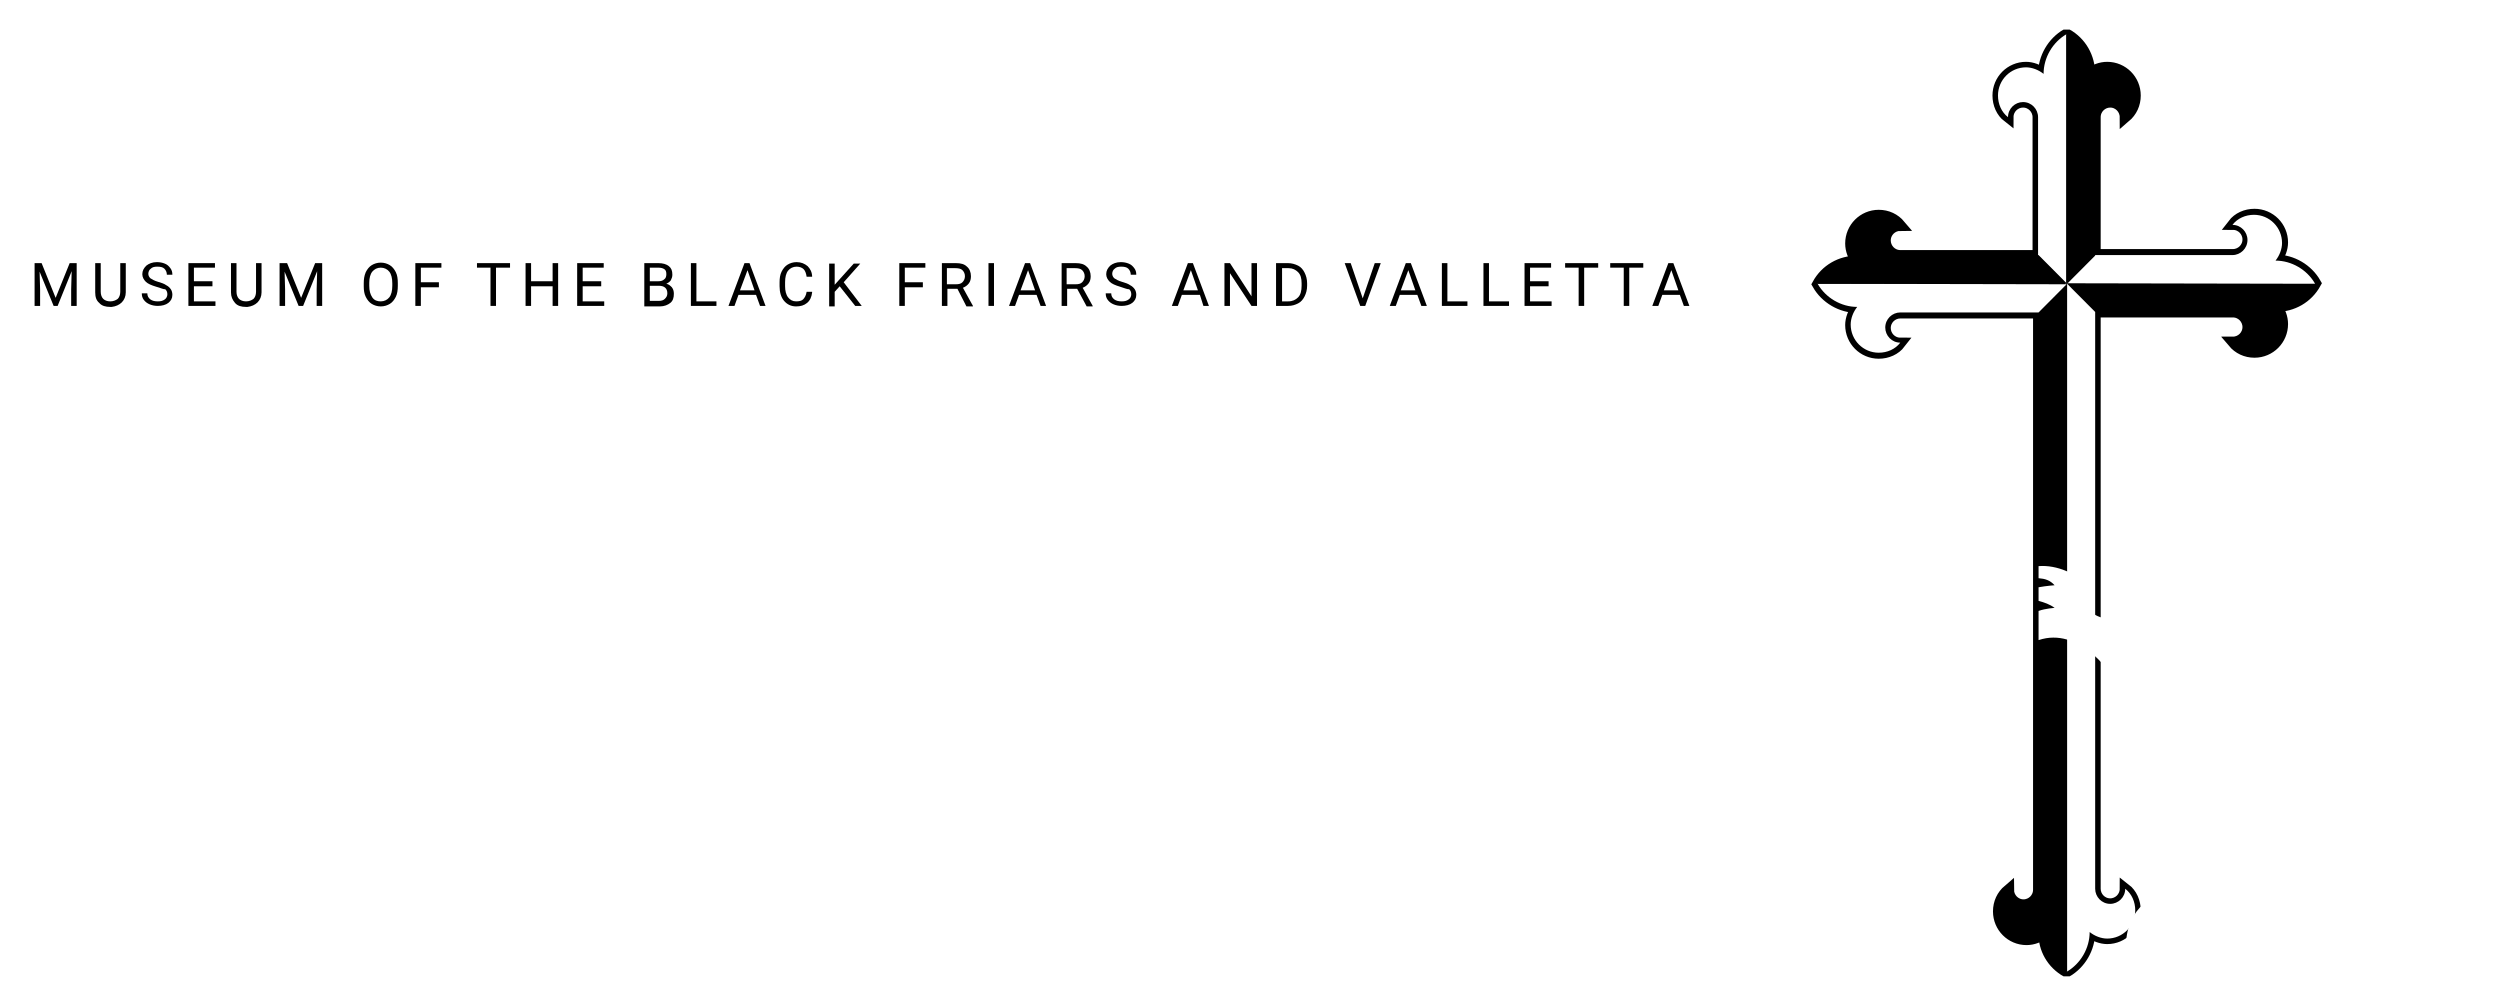 <svg width="338" height="136" viewBox="0 0 338 136" fill="none" xmlns="http://www.w3.org/2000/svg">
<g clip-path="url(#clip0_5_307)" filter="url(#filter0_d_5_307)">
<path d="M287.331 69.41C290.515 70.907 291.666 75.058 291.666 75.058C292.14 73.425 292.818 72.2 293.63 71.247C295.595 69.07 297.695 68.797 297.695 68.797C295.459 68.661 290.853 64.715 289.431 61.925C287.738 58.454 289.905 56.889 289.905 56.889C287.67 53.282 283.064 53.486 283.064 53.486V55.12C283.945 55.256 284.554 55.46 285.231 56.072C285.231 56.072 284.215 56.14 283.064 56.344V58.046C283.809 58.114 284.622 58.386 285.231 58.998C285.231 58.998 283.741 59.135 283.064 59.407V63.762C287.873 63.898 287.331 69.41 287.331 69.41Z" fill="white"/>
<path d="M279.406 127.388C281.303 126.299 282.522 124.189 282.522 122.012C283.2 122.556 284.08 122.896 284.893 122.896C286.993 122.896 288.686 121.195 288.686 119.086C288.686 117.929 288.212 116.84 287.331 116.159C287.331 117.316 286.383 118.201 285.299 118.201C284.148 118.201 283.267 117.248 283.267 116.159V38.175H301.894C303.046 38.175 303.926 39.128 303.926 40.217C303.926 41.374 302.978 42.258 301.894 42.258C302.639 43.143 303.655 43.619 304.807 43.619C306.906 43.619 308.6 41.918 308.6 39.809C308.6 38.924 308.261 38.039 307.719 37.427C309.954 37.427 311.986 36.27 313.07 34.297C311.986 32.391 309.887 31.166 307.719 31.166C308.261 30.486 308.6 29.601 308.6 28.785C308.6 26.675 306.906 24.974 304.807 24.974C303.655 24.974 302.571 25.45 301.894 26.335C303.046 26.335 303.926 27.288 303.926 28.376C303.926 29.533 302.978 30.418 301.894 30.418H283.267V11.841C283.267 10.684 284.216 9.799 285.299 9.799C286.451 9.799 287.331 10.752 287.331 11.841C288.212 11.092 288.686 10.071 288.686 8.914C288.686 6.805 286.993 5.104 284.893 5.104C284.012 5.104 283.132 5.444 282.522 5.988C282.522 3.743 281.371 1.701 279.406 0.612C277.51 1.701 276.291 3.811 276.291 5.988C275.613 5.444 274.733 5.104 273.92 5.104C271.82 5.104 270.127 6.805 270.127 8.914C270.127 10.071 270.601 11.16 271.482 11.841C271.482 10.684 272.43 9.799 273.514 9.799C274.665 9.799 275.546 10.752 275.546 11.841V30.554H256.919C255.767 30.554 254.887 29.601 254.887 28.512C254.887 27.356 255.835 26.471 256.919 26.471C256.174 25.586 255.158 25.11 254.006 25.11C251.906 25.11 250.213 26.811 250.213 28.921C250.213 29.805 250.552 30.69 251.094 31.302C248.858 31.302 246.826 32.459 245.743 34.433C246.826 36.338 248.926 37.563 251.094 37.563C250.552 38.243 250.213 39.128 250.213 39.945C250.213 42.054 251.906 43.755 254.006 43.755C255.158 43.755 256.241 43.279 256.919 42.395C255.767 42.395 254.887 41.442 254.887 40.353C254.887 39.196 255.835 38.312 256.919 38.312H275.613V116.296C275.613 117.452 274.665 118.337 273.581 118.337C272.43 118.337 271.549 117.384 271.549 116.296C270.669 117.044 270.195 118.065 270.195 119.222C270.195 121.331 271.888 123.032 273.988 123.032C274.868 123.032 275.749 122.692 276.358 122.148C276.291 124.257 277.442 126.299 279.406 127.388Z" fill="black" stroke="black" stroke-width="1.489" stroke-miterlimit="10"/>
<path d="M313.002 34.365C311.919 36.27 309.819 37.495 307.651 37.495C308.193 38.175 308.532 39.06 308.532 39.877C308.532 41.986 306.839 43.687 304.739 43.687C303.587 43.687 302.504 43.211 301.826 42.326C302.978 42.326 303.858 41.374 303.858 40.285C303.858 39.128 302.91 38.243 301.826 38.243H283.199L279.406 34.433L313.002 34.365Z" fill="black"/>
<path d="M313.002 34.365C311.919 32.459 309.819 31.235 307.651 31.235C308.193 30.554 308.532 29.669 308.532 28.853C308.532 26.743 306.839 25.042 304.739 25.042C303.587 25.042 302.504 25.518 301.826 26.403C302.978 26.403 303.858 27.356 303.858 28.444C303.858 29.601 302.91 30.486 301.826 30.486H283.199L279.406 34.297L313.002 34.365Z" fill="white"/>
<path d="M279.406 127.388C277.51 126.299 276.291 124.189 276.291 122.012C275.613 122.556 274.733 122.896 273.92 122.896C271.82 122.896 270.127 121.195 270.127 119.086C270.127 117.929 270.601 116.84 271.482 116.159C271.482 117.316 272.43 118.201 273.514 118.201C274.665 118.201 275.546 117.248 275.546 116.159V38.175L279.339 34.365V127.388H279.406Z" fill="black"/>
<path d="M279.406 127.388C281.303 126.299 282.522 124.189 282.522 122.012C283.199 122.556 284.08 122.896 284.893 122.896C286.993 122.896 288.686 121.195 288.686 119.086C288.686 117.929 288.212 116.84 287.331 116.159C287.331 117.316 286.383 118.201 285.299 118.201C284.148 118.201 283.267 117.248 283.267 116.159V38.175L279.474 34.365V127.388H279.406Z" fill="white"/>
<path d="M279.406 0.612C277.51 1.701 276.291 3.811 276.291 5.988C275.613 5.444 274.733 5.104 273.92 5.104C271.82 5.104 270.127 6.805 270.127 8.914C270.127 10.071 270.601 11.16 271.482 11.841C271.482 10.684 272.43 9.799 273.514 9.799C274.665 9.799 275.546 10.752 275.546 11.841V30.554L279.339 34.365V0.612H279.406Z" fill="white"/>
<path d="M279.406 0.612C281.303 1.701 282.522 3.811 282.522 5.988C283.199 5.444 284.08 5.104 284.893 5.104C286.993 5.104 288.686 6.805 288.686 8.914C288.686 10.071 288.212 11.16 287.331 11.841C287.331 10.684 286.383 9.799 285.299 9.799C284.148 9.799 283.267 10.752 283.267 11.841V30.554L279.474 34.365V0.612H279.406Z" fill="black"/>
<path d="M245.743 34.365C246.826 36.27 248.926 37.495 251.094 37.495C250.552 38.175 250.213 39.06 250.213 39.877C250.213 41.986 251.906 43.687 254.006 43.687C255.158 43.687 256.241 43.211 256.919 42.326C255.767 42.326 254.887 41.374 254.887 40.285C254.887 39.128 255.835 38.243 256.919 38.243H275.613L279.406 34.433L245.743 34.365Z" fill="white"/>
<path d="M245.743 34.365C246.826 32.459 248.926 31.235 251.094 31.235C250.552 30.554 250.213 29.669 250.213 28.853C250.213 26.743 251.906 25.042 254.006 25.042C255.158 25.042 256.241 25.518 256.919 26.403C255.767 26.403 254.887 27.356 254.887 28.444C254.887 29.601 255.835 30.486 256.919 30.486H275.613L279.406 34.297L245.743 34.365Z" fill="black"/>
<path d="M303.452 105.884C300.472 100.917 303.316 96.153 303.316 96.153C300.946 96.425 298.914 97.514 297.424 100.032C297.085 100.576 296.475 102.141 296.204 102.958C295.866 104.183 295.256 106.837 294.037 107.585C294.037 107.585 295.053 108.13 296.408 107.381C297.288 109.559 299.727 111.804 299.727 111.804C299.727 111.804 299.794 116.704 296.408 117.997C293.292 119.222 292.073 116.908 292.073 116.908C287.263 118.677 287.467 123.509 287.467 123.509H289.025C289.16 122.692 289.499 121.671 290.176 120.991C290.176 120.991 290.176 122.216 290.515 123.509H292.073C292.208 122.692 292.682 121.671 293.36 120.991C293.36 120.991 293.224 122.216 293.563 123.509H300.404C300.065 121.603 300.878 118.677 303.791 118.541C303.791 118.541 303.994 112.689 307.245 109.218C307.313 109.218 304.739 108.062 303.452 105.884Z" fill="white"/>
<path d="M334 53.554H323.163C322.079 53.554 321.537 54.099 321.198 54.507C320.792 55.12 321.198 56.004 321.876 57.093C322.35 57.773 322.959 58.794 323.433 59.611C326.346 64.919 326.481 69.886 325.601 73.425C324.517 77.644 321.876 80.978 321.876 80.978C323.23 82.611 324.449 84.04 325.872 87.715C327.701 92.41 325.059 94.52 323.027 94.86C320.995 95.2 316.457 93.839 313.138 86.15C312.393 84.381 311.58 81.318 311.174 79.141C310.564 75.602 309.074 72.948 305.281 71.179C302.639 69.954 298.643 70.158 296.137 72.268C293.834 74.241 293.427 76.895 293.427 76.895C291.869 79.005 285.841 80.842 283.064 79.005C281.777 78.188 281.303 77.236 281.371 76.487C281.371 75.738 281.913 75.058 281.913 75.058C280.897 73.629 278.119 72.336 275.613 72.54V74.173C276.494 74.241 277.171 74.445 277.781 75.126C277.781 75.126 276.765 75.194 275.613 75.398V77.236C276.358 77.44 277.171 77.712 277.781 78.188C277.781 78.188 276.562 78.256 275.613 78.597V82.543C281.1 80.706 285.232 86.966 285.232 86.966C285.232 86.966 286.993 82.748 292.953 85.129C302.639 89.076 304.062 79.549 304.062 79.549C304.062 79.549 305.484 83.156 303.249 86.014C300.472 89.62 296.272 88.259 296.272 88.259C296.408 89.62 298.033 91.322 299.388 92.138C298.304 93.023 297.965 94.588 297.965 94.588C297.965 94.588 299.32 93.499 301.962 93.499C305.823 93.431 307.584 94.656 307.584 94.656C301.623 100.372 305.823 106.565 310.225 108.606C313.815 110.307 317.405 111.464 317.405 111.464C317.405 111.464 321.469 115.683 318.76 117.589C316.321 119.29 313.951 117.112 313.951 117.112C309.887 118.473 309.48 123.577 309.48 123.577H311.174C311.309 122.828 311.851 121.535 312.461 120.855C312.461 120.855 312.461 122.352 312.799 123.577H314.425C314.56 122.828 315.102 121.535 315.712 120.855C315.712 120.855 315.712 122.352 316.05 123.577H322.824C322.35 118.95 325.94 118.541 325.94 118.541C324.585 111.668 325.669 109.423 325.669 109.423C325.669 109.423 319.505 108.266 318.489 102.618C318.218 100.985 319.098 99.215 319.505 97.854C324.653 101.937 329.936 100.304 331.629 94.996C332.916 90.913 331.291 86.286 331.9 84.585C331.9 84.585 330.478 85.742 330.342 87.307C330.342 87.307 329.597 85.81 328.92 84.653C325.533 78.937 326.752 81.318 328.581 75.33C329.191 73.425 330.004 69.546 328.31 64.919C327.768 63.285 325.669 59.815 325.262 59.135C324.585 58.114 324.653 57.637 325.398 57.637C325.601 57.637 327.023 57.637 328.039 58.454C329.055 59.271 329.123 60.427 329.123 60.427C329.123 60.427 330.342 59.203 329.665 57.365C329.665 57.365 330.749 57.093 331.562 56.617C333.594 55.052 334 53.554 334 53.554Z" fill="white"/>
<path d="M303.926 50.696V51.445H316.863V50.696C316.863 49.812 316.999 48.995 317.27 48.179C317.744 46.954 318.286 45.525 319.099 44.164L315.78 46.001C315.847 46.205 315.847 46.409 315.847 46.614C315.847 47.702 314.967 48.723 313.815 48.723C312.732 48.723 311.783 47.702 311.783 46.614C311.783 45.933 312.19 45.321 312.731 44.98C312.731 44.98 312.19 44.368 311.512 43.347C310.699 41.986 310.293 40.829 310.293 40.829C310.293 40.829 309.887 41.986 309.074 43.347C308.464 44.368 307.855 44.98 307.855 44.98C308.464 45.321 308.803 45.933 308.803 46.614C308.803 47.702 307.922 48.723 306.771 48.723C305.687 48.723 304.739 47.702 304.739 46.614C304.739 46.409 304.807 46.205 304.807 46.001L301.488 44.164C302.233 45.525 302.842 46.886 303.316 48.111C303.791 48.927 303.926 49.812 303.926 50.696Z" fill="white"/>
<path d="M297.559 56.276C297.83 56.208 298.169 56.208 298.101 56.413C298.033 56.617 297.83 56.753 297.153 57.093C296.543 57.433 296.543 57.91 296.543 58.182C296.543 58.998 296.814 59.407 297.085 59.747C297.491 60.291 296.882 60.427 297.559 61.856C297.695 61.38 297.965 60.972 298.304 60.7C298.914 60.087 299.997 59.815 301.014 60.155C301.962 60.495 302.504 61.312 302.504 62.401C302.504 63.626 301.555 64.647 300.133 64.647C299.456 64.647 298.643 64.306 298.169 63.966C298.372 64.51 298.643 64.987 298.981 65.327C299.185 65.531 298.778 65.803 298.914 66.076C299.32 66.824 299.93 67.573 300.743 68.185C300.743 68.185 300.946 67.096 302.03 66.28C303.046 65.531 304.129 65.599 304.129 65.599C306.094 67.164 308.6 66.62 309.683 65.599C311.038 64.374 311.58 62.673 311.58 62.673C311.58 62.673 312.325 63.83 311.512 65.667C311.174 66.552 310.293 67.709 308.735 68.185C307.719 68.525 306.094 68.525 305.213 68.593C305.213 68.593 307.855 69.002 310.429 71.928C311.241 72.88 312.054 74.173 312.664 76.011C312.799 76.419 312.935 76.963 313.07 77.508C313.273 78.324 313.409 79.073 313.544 79.685C313.544 79.821 313.612 79.889 313.612 80.025C313.612 80.094 313.612 80.094 313.612 80.162C313.883 81.454 314.154 82.271 314.425 83.02C316.05 87.171 318.895 86.082 318.895 86.082C317.27 85.265 316.728 83.836 316.592 82.067C319.369 79.753 325.398 71.792 321.198 62.741C320.047 60.223 317.202 57.025 315.373 55.732C315.373 55.732 316.118 55.46 316.592 54.643C316.999 54.099 317.134 53.554 317.134 53.554H306.094C305.348 53.554 304.603 53.759 303.994 54.099C303.791 54.235 303.52 54.439 303.452 54.575C302.978 55.052 302.436 55.732 302.436 55.732C302.436 55.732 301.826 55.12 300.743 55.12C299.659 55.12 296.543 55.12 296.543 55.12C296.543 55.12 296.475 55.528 296.611 55.936C296.814 56.481 297.22 56.413 297.559 56.276ZM305.213 55.936C306.161 55.8 307.177 56.276 307.177 56.276C306.703 56.344 305.89 56.821 305.552 57.229C305.01 57.842 304.671 58.454 304.671 58.454C304.671 58.454 304.129 58.114 303.723 57.433C303.452 57.025 303.316 56.617 303.316 56.617C303.791 56.413 304.807 56.004 305.213 55.936Z" fill="white"/>
<path d="M147.461 114.73L147.935 114.799V115.343H147.596C146.58 115.343 144.887 115.275 142.584 115.275H141.906C141.906 114.322 141.974 113.097 141.974 111.668C141.161 112.961 140.078 113.982 138.655 114.73C137.3 115.479 135.878 115.887 134.32 115.955C131.949 116.023 130.188 115.411 129.105 113.982C128.631 113.369 128.292 112.553 128.089 111.668C127.885 110.716 127.818 109.491 127.75 108.062C127.75 107.381 127.75 106.088 127.75 104.115C127.75 102.141 127.75 100.848 127.75 100.168C127.682 98.807 127.005 98.126 125.65 98.126H125.244V97.582H125.583L131.34 97.65V105.952C131.34 106.633 131.34 107.109 131.34 107.517C131.34 107.858 131.34 108.334 131.408 108.946C131.408 109.491 131.475 109.967 131.543 110.307C131.611 110.648 131.679 110.988 131.814 111.464C131.949 111.872 132.085 112.213 132.288 112.485C132.491 112.757 132.695 112.961 132.966 113.233C133.236 113.506 133.575 113.642 133.914 113.778C134.32 113.914 134.727 113.982 135.201 114.05C136.352 114.118 137.639 113.846 138.926 113.233C140.213 112.621 141.229 111.804 141.839 110.852C141.839 109.967 141.906 108.538 141.906 106.565L141.839 100.372C141.771 99.011 141.094 98.331 139.739 98.331H139.333V97.786H139.671L145.496 97.854L145.429 100.032C145.361 101.733 145.361 103.911 145.361 106.497L145.429 112.621C145.429 113.097 145.496 113.506 145.564 113.846C145.632 114.186 145.835 114.39 146.038 114.526C146.241 114.662 146.445 114.799 146.648 114.867C146.851 114.594 147.122 114.662 147.461 114.73Z" fill="white"/>
<path d="M166.291 112.757C166.358 113.165 166.426 113.506 166.494 113.778C166.629 114.05 166.765 114.186 166.968 114.322C167.171 114.458 167.374 114.526 167.645 114.594C167.849 114.662 168.187 114.662 168.594 114.73C168.729 114.73 168.797 114.73 168.865 114.73V115.275H168.729C167.442 115.275 166.426 115.207 165.613 115.207H163.243L160.127 115.275H159.924V114.73C160.398 114.662 160.804 114.662 161.007 114.594C161.211 114.526 161.482 114.458 161.752 114.322C162.023 114.186 162.227 113.982 162.294 113.778C162.43 113.506 162.498 113.165 162.565 112.757C162.633 112.077 162.701 108.402 162.701 101.733C162.701 95.609 162.701 92.206 162.633 91.594C162.633 91.254 162.565 90.981 162.498 90.845C162.43 90.709 162.227 90.573 162.023 90.573C161.685 90.505 161.143 90.573 160.398 90.641L160.262 90.165C162.43 89.484 164.394 88.804 166.155 88.123L166.291 88.191C166.291 92.002 166.223 96.561 166.223 101.801C166.155 108.402 166.223 112.077 166.291 112.757Z" fill="white"/>
<path d="M172.861 104.863H181.328V106.36H172.861V104.863Z" fill="white"/>
<path d="M205.034 100.508C206.863 101.053 208.286 102.141 209.234 103.638C210.182 105.136 210.521 106.905 210.182 108.946C209.911 110.443 209.302 111.736 208.421 112.757C207.473 113.778 206.186 114.526 204.56 114.935C203.138 115.275 201.58 115.479 199.887 115.479C198.532 115.479 196.974 115.411 195.145 115.343C193.316 115.275 192.233 115.207 191.894 115.207L186.001 115.275V114.867C186.204 114.867 186.408 114.867 186.611 114.799C187.491 114.662 188.033 114.458 188.304 114.186C188.575 113.846 188.778 113.097 188.778 111.94C188.846 110.035 188.914 106.701 188.914 101.937C188.914 101.189 188.914 100.44 188.914 99.692C188.914 98.943 188.914 98.331 188.914 97.786C188.914 97.242 188.914 96.698 188.914 96.153C188.914 95.609 188.914 95.2 188.914 94.792C188.914 94.384 188.914 94.044 188.914 93.703C188.914 93.363 188.914 93.091 188.914 92.887C188.914 92.683 188.914 92.478 188.914 92.342C188.914 92.206 188.914 92.07 188.914 92.002V91.866C188.914 90.709 188.711 89.961 188.44 89.62C188.169 89.28 187.559 89.076 186.746 89.008L186.137 88.94V88.464C187.559 88.464 189.456 88.532 191.826 88.532C192.3 88.532 193.113 88.464 194.332 88.395C195.552 88.328 196.568 88.259 197.381 88.259C200.835 88.191 203.409 88.736 205.034 90.029C206.66 91.322 207.405 93.091 207.134 95.541C206.931 97.514 205.78 99.011 203.748 100.032C204.154 100.304 204.628 100.372 205.034 100.508ZM203.815 94.86C203.815 93.839 203.612 92.955 203.206 92.206C202.799 91.458 202.325 90.845 201.648 90.369C200.97 89.893 200.225 89.552 199.413 89.348C198.6 89.144 197.651 89.008 196.635 89.008C194.942 89.008 193.52 89.212 192.436 89.552C192.436 89.893 192.436 90.301 192.436 90.845C192.436 91.39 192.436 92.138 192.436 93.023C192.436 93.907 192.436 94.724 192.436 95.405C192.504 96.425 192.707 97.31 193.113 97.99C193.452 98.671 193.994 99.147 194.603 99.487C195.213 99.828 195.823 100.032 196.5 100.1C197.11 100.236 197.855 100.236 198.735 100.168C200.158 100.1 201.174 100.1 201.648 100.1C202.325 99.624 202.935 98.875 203.341 97.922C203.68 96.97 203.883 95.949 203.815 94.86ZM206.525 107.449C206.592 106.292 206.321 105.204 205.847 104.251C205.373 103.298 204.56 102.482 203.477 101.869C202.393 101.257 201.106 100.917 199.683 100.917H197.177C195.145 100.985 193.587 100.576 192.368 99.692V102.141C192.368 106.905 192.436 111.056 192.504 114.594C193.858 114.662 195.416 114.73 197.11 114.662C199.48 114.594 201.377 114.322 202.664 113.71C203.951 113.029 204.899 112.213 205.509 111.192C206.118 110.171 206.457 108.946 206.525 107.449Z" fill="white"/>
<path d="M223.797 113.982C225.219 114.05 226.506 113.846 227.793 113.369C229.012 112.893 229.961 112.213 230.502 111.464L230.977 111.736C230.299 113.097 229.283 114.118 227.929 114.935C226.574 115.751 224.881 116.091 222.849 116.023C221.155 115.955 219.53 115.547 218.107 114.799C216.685 114.05 215.533 112.893 214.653 111.464C213.772 110.035 213.298 108.334 213.298 106.497C213.23 103.707 214.043 101.393 215.804 99.556C217.565 97.718 219.936 96.834 222.849 96.834C225.084 96.834 226.98 97.446 228.606 98.671C230.232 99.828 231.18 101.461 231.383 103.502L217.023 103.57C216.888 104.523 216.82 105.544 216.888 106.633C217.091 108.81 217.836 110.579 219.055 111.872C220.342 113.165 221.9 113.846 223.797 113.982ZM222.781 97.446C221.426 97.446 220.207 97.922 219.259 98.875C218.31 99.828 217.633 101.121 217.227 102.686H227.725C227.658 102.005 227.454 101.325 227.251 100.78C227.048 100.168 226.709 99.624 226.371 99.147C225.964 98.603 225.49 98.263 224.881 97.922C224.271 97.582 223.526 97.446 222.781 97.446Z" fill="white"/>
<path d="M240.188 112.757C240.256 113.165 240.324 113.506 240.392 113.778C240.527 114.05 240.663 114.186 240.866 114.322C241.069 114.458 241.272 114.526 241.543 114.594C241.746 114.662 242.085 114.662 242.491 114.73C242.627 114.73 242.695 114.73 242.762 114.73V115.275H242.627C241.34 115.275 240.324 115.207 239.511 115.207H237.14L234.025 115.275H233.821V114.73C234.296 114.662 234.702 114.662 234.905 114.594C235.108 114.526 235.379 114.458 235.65 114.322C235.921 114.186 236.124 113.982 236.192 113.778C236.328 113.506 236.395 113.165 236.463 112.757C236.531 112.077 236.599 108.402 236.599 101.733C236.599 95.609 236.599 92.206 236.531 91.594C236.531 91.254 236.463 90.981 236.395 90.845C236.328 90.709 236.124 90.573 235.921 90.573C235.582 90.505 235.041 90.573 234.296 90.641L234.16 90.165C236.328 89.484 238.292 88.804 240.053 88.123L240.188 88.191C240.188 92.002 240.121 96.561 240.121 101.801C240.053 108.402 240.121 112.077 240.188 112.757Z" fill="white"/>
<path d="M258.68 113.369L258.951 113.71C258.409 114.39 257.596 115.003 256.648 115.411C255.632 115.887 254.48 116.091 253.193 116.023C249.4 115.887 247.504 113.71 247.504 109.355V98.195H244.32V97.718C246.014 97.582 247.436 97.106 248.587 96.085C249.671 95.132 250.349 93.567 250.552 91.526H251.161L251.094 97.514H256.309V98.195H251.094L251.026 103.638V107.926C251.026 108.606 251.026 109.218 251.094 109.695C251.094 110.171 251.229 110.716 251.297 111.26C251.432 111.804 251.568 112.281 251.771 112.689C251.974 113.029 252.245 113.369 252.651 113.71C253.058 114.05 253.464 114.254 254.006 114.322C254.819 114.526 255.7 114.458 256.512 114.322C257.393 114.118 258.138 113.778 258.68 113.369Z" fill="white"/>
<path d="M13.347 56.821C12.873 56.889 12.534 56.889 12.331 57.025C12.06 57.093 11.857 57.229 11.586 57.433C11.383 57.637 11.18 57.91 11.112 58.318C11.044 58.726 10.977 59.203 10.977 59.883C10.909 61.176 10.909 64.442 10.909 69.682L10.977 79.481C10.977 80.094 11.044 80.638 11.112 81.046C11.18 81.454 11.383 81.727 11.586 81.931C11.789 82.135 12.06 82.271 12.331 82.339C12.602 82.407 12.941 82.475 13.347 82.543L13.957 82.611V83.088C12.264 83.088 10.638 83.02 9.08 83.02L4 82.884V82.407C4.203 82.407 4.406 82.407 4.61 82.339C5.084 82.271 5.422 82.271 5.626 82.135C5.897 82.067 6.1 81.931 6.303 81.727C6.506 81.523 6.709 81.25 6.777 80.842C6.845 80.434 6.913 79.957 6.913 79.345C7.048 77.576 7.116 74.309 7.116 69.546C7.116 67.232 7.116 65.259 7.048 63.626C7.048 61.993 6.98 60.904 6.98 60.495L6.913 59.815C6.913 58.998 6.777 58.386 6.574 57.91C6.371 57.501 6.1 57.161 5.829 57.093C5.558 56.957 5.084 56.889 4.542 56.821L4 56.753V56.276C5.49 56.276 7.184 56.344 9.08 56.344L13.957 56.276V56.753C13.686 56.753 13.483 56.753 13.347 56.821Z" fill="white"/>
<path d="M38.68 80.842L38.815 81.386C36.715 81.999 34.751 82.679 32.99 83.292L32.787 83.224C32.787 82.611 32.855 81.727 32.855 80.638C31.364 82.407 29.4 83.36 26.894 83.496C24.185 83.632 21.882 82.816 20.053 81.046C18.224 79.209 17.276 76.827 17.344 73.901C17.344 71.247 18.224 69.07 19.918 67.368C21.611 65.667 23.778 64.715 26.42 64.578C29.062 64.442 31.229 64.919 32.922 66.007C32.922 62.605 32.855 60.427 32.787 59.475C32.787 59.271 32.787 59.066 32.719 58.998C32.719 58.93 32.651 58.794 32.651 58.658C32.584 58.522 32.516 58.386 32.448 58.318C32.38 58.25 32.245 58.182 32.042 58.182C31.703 58.114 31.161 58.182 30.416 58.386L30.281 57.842C32.313 57.229 34.209 56.549 36.106 55.8L36.174 55.868C36.106 59.883 36.038 64.442 36.038 69.478C36.038 72.336 36.106 75.534 36.174 79.141C36.174 79.821 36.309 80.366 36.512 80.638C36.715 80.91 37.054 81.114 37.393 81.046C37.799 80.91 38.206 80.91 38.68 80.842ZM27.707 81.863C29.874 81.863 31.568 81.046 32.787 79.345V78.665C32.787 78.12 32.787 77.031 32.787 75.33C32.787 73.629 32.787 72.336 32.787 71.383C32.719 69.75 32.38 68.457 31.703 67.368C31.026 66.28 30.145 65.599 29.129 65.259C28.113 64.919 26.962 64.851 25.743 65.191C24.185 65.531 22.965 66.484 22.153 67.981C21.272 69.478 20.933 71.451 21.069 73.833C21.204 76.215 21.882 78.12 23.101 79.617C24.32 81.114 25.878 81.863 27.707 81.863Z" fill="white"/>
<path d="M42.405 72.472H50.872V73.969H42.405V72.472Z" fill="white"/>
<path d="M69.702 56.276C72.208 56.481 74.376 57.161 76.204 58.318C78.033 59.475 79.32 60.972 80.201 62.809C81.081 64.647 81.488 66.824 81.488 69.274C81.488 71.588 81.081 73.697 80.269 75.67C79.523 77.644 78.304 79.141 76.746 80.298C75.663 81.114 74.579 81.659 73.36 82.135C72.208 82.543 70.718 82.816 68.957 82.952C67.399 83.02 66.451 83.02 66.044 83.02C65.638 83.02 64.69 83.02 63.2 82.952C61.709 82.884 60.897 82.884 60.829 82.884L55.478 82.952V82.475C55.681 82.475 55.884 82.475 56.087 82.407C56.562 82.339 56.9 82.271 57.171 82.203C57.442 82.135 57.645 81.999 57.916 81.795C58.187 81.591 58.323 81.318 58.458 80.978C58.526 80.638 58.594 80.094 58.594 79.549C58.661 77.304 58.729 74.037 58.729 69.682C58.729 67.504 58.729 65.531 58.729 63.898C58.729 62.265 58.661 61.176 58.661 60.632V59.815C58.661 59.203 58.594 58.726 58.526 58.386C58.458 58.046 58.255 57.706 57.984 57.569C57.713 57.365 57.51 57.229 57.239 57.161C56.968 57.093 56.629 57.025 56.155 56.957L55.478 56.821V56.276C57.171 56.276 58.458 56.344 59.203 56.344H59.948C60.558 56.344 61.574 56.344 62.861 56.276C64.148 56.208 65.231 56.208 66.044 56.208C66.857 56.14 68.076 56.14 69.702 56.276ZM77.085 69.41C77.153 65.735 76.34 62.809 74.714 60.7C73.089 58.522 70.853 57.297 68.144 57.025C66.112 56.821 64.216 56.821 62.454 57.093C62.387 59.271 62.387 63.422 62.387 69.682C62.387 71.315 62.387 73.221 62.387 75.534C62.387 77.848 62.387 79.277 62.387 79.957C62.387 80.842 62.59 81.454 62.996 81.795C63.403 82.135 64.08 82.339 64.961 82.407C66.383 82.475 67.738 82.339 69.092 81.999C70.447 81.659 71.599 81.114 72.547 80.434C73.969 79.481 75.053 78.052 75.866 76.215C76.679 74.241 77.085 71.996 77.085 69.41Z" fill="white"/>
<path d="M106.211 82.339L106.685 82.407V82.952H106.278C105.262 82.952 103.569 82.884 101.266 82.884H100.589C100.589 81.931 100.656 80.706 100.656 79.277C99.844 80.57 98.76 81.591 97.337 82.339C95.983 83.088 94.56 83.496 93.002 83.564C90.632 83.632 88.871 83.02 87.787 81.591C87.313 80.978 86.974 80.162 86.771 79.277C86.568 78.324 86.5 77.099 86.432 75.67C86.432 74.99 86.432 73.697 86.432 71.724C86.432 69.75 86.432 68.457 86.432 67.777C86.365 66.416 85.687 65.735 84.332 65.735H83.926V65.191H84.265L90.022 65.259V73.493C90.022 74.173 90.022 74.65 90.022 75.058C90.022 75.398 90.022 75.874 90.09 76.487C90.09 77.031 90.158 77.508 90.225 77.848C90.293 78.188 90.361 78.528 90.496 79.005C90.632 79.413 90.767 79.753 90.97 80.025C91.174 80.298 91.377 80.502 91.648 80.774C91.919 81.046 92.257 81.182 92.596 81.318C93.002 81.454 93.409 81.523 93.883 81.591C95.034 81.659 96.321 81.386 97.608 80.774C98.895 80.162 99.911 79.345 100.521 78.392C100.521 77.508 100.589 76.079 100.589 74.105L100.521 67.913C100.453 66.552 99.776 65.871 98.421 65.871H98.015V65.327H98.353L104.179 65.395L104.246 67.368C104.179 69.07 104.179 71.247 104.179 73.833L104.246 79.957C104.246 80.434 104.314 80.842 104.382 81.182C104.449 81.523 104.653 81.727 104.856 81.863C105.059 81.999 105.262 82.135 105.465 82.203C105.601 82.203 105.872 82.271 106.211 82.339Z" fill="white"/>
<path d="M143.464 80.298C143.532 81.182 143.668 81.727 143.938 81.931C144.209 82.135 144.751 82.271 145.632 82.407V82.952H145.429C144.48 82.952 143.6 82.884 142.787 82.884H142.651L137.842 82.952H137.707V82.339C138.587 82.271 139.129 82.135 139.4 81.863C139.671 81.659 139.807 81.114 139.874 80.23V73.969C139.874 73.289 139.874 72.744 139.874 72.268C139.874 71.792 139.807 71.315 139.739 70.771C139.671 70.227 139.603 69.75 139.468 69.41C139.333 69.07 139.197 68.661 138.994 68.253C138.791 67.845 138.587 67.573 138.317 67.3C138.046 67.096 137.707 66.892 137.301 66.688C136.894 66.484 136.488 66.416 135.946 66.348C134.998 66.212 133.846 66.416 132.627 66.824C131.408 67.232 130.392 67.913 129.511 68.797C129.714 69.886 129.782 71.043 129.782 72.268C129.782 72.948 129.782 74.241 129.782 76.283C129.782 78.256 129.782 79.617 129.782 80.298C129.85 81.182 129.985 81.727 130.256 81.931C130.527 82.135 131.069 82.271 131.95 82.407V82.952H131.814C130.866 82.952 129.985 82.884 129.172 82.884H129.037L124.228 82.952H124.092V82.339C124.905 82.271 125.515 82.135 125.718 81.863C125.989 81.659 126.124 81.114 126.192 80.23V74.241C126.192 73.697 126.192 73.289 126.192 72.948C126.192 72.676 126.192 72.268 126.192 71.792C126.192 71.315 126.124 70.907 126.124 70.703C126.124 70.431 126.057 70.09 125.989 69.75C125.921 69.342 125.853 69.07 125.786 68.865C125.718 68.661 125.583 68.389 125.447 68.117C125.312 67.845 125.176 67.573 124.973 67.436C124.77 67.3 124.567 67.096 124.363 66.96C124.16 66.824 123.889 66.688 123.551 66.62C123.28 66.552 122.941 66.484 122.535 66.416C121.383 66.28 120.164 66.484 118.877 67.028C117.522 67.573 116.506 68.321 115.693 69.41C115.693 70.363 115.626 71.792 115.626 73.833L115.693 80.298C115.693 80.774 115.761 81.114 115.829 81.386C115.897 81.659 116.032 81.863 116.235 81.999C116.438 82.135 116.642 82.203 116.845 82.271C117.048 82.339 117.387 82.339 117.861 82.407V82.952H117.725C116.777 82.952 115.829 82.884 115.016 82.884H114.881L110.004 82.952H109.868V82.339C110.749 82.271 111.291 82.135 111.629 81.863C111.9 81.591 112.103 81.046 112.103 80.23C112.171 78.597 112.171 76.487 112.171 73.765C112.171 70.567 112.171 68.593 112.103 67.777C112.103 67.777 112.103 67.709 112.103 67.641C112.103 67.573 112.103 67.504 112.103 67.436C112.103 67.436 112.103 67.368 112.103 67.3C112.103 67.232 112.103 67.164 112.103 67.164C112.103 67.164 112.103 67.096 112.036 67.028C112.036 66.96 111.968 66.892 111.968 66.892C111.968 66.892 111.9 66.824 111.833 66.824C111.765 66.824 111.765 66.756 111.697 66.756C111.629 66.756 111.562 66.756 111.494 66.756C111.223 66.756 110.681 66.824 109.868 66.892L109.733 66.348C111.697 65.735 113.729 65.055 115.693 64.238L115.829 64.306C115.829 65.531 115.761 66.892 115.761 68.525C116.642 67.232 117.861 66.212 119.283 65.463C120.773 64.647 122.196 64.306 123.618 64.306C124.77 64.306 125.786 64.442 126.531 64.715C127.344 64.987 128.021 65.531 128.631 66.28C128.969 66.756 129.24 67.3 129.443 68.117C130.324 67.028 131.475 66.144 132.83 65.463C134.185 64.783 135.472 64.442 136.759 64.374C139.197 64.306 141.026 64.987 142.177 66.484C142.652 67.096 142.99 67.845 143.126 68.797C143.329 69.75 143.397 70.907 143.464 72.404C143.464 73.289 143.464 74.582 143.464 76.419C143.464 78.256 143.464 79.413 143.464 80.298Z" fill="white"/>
<path d="M168.865 80.298C168.932 81.182 169.068 81.727 169.339 81.931C169.61 82.135 170.151 82.271 171.032 82.407V82.952H170.897C169.948 82.952 169.068 82.884 168.255 82.884H168.119L163.31 82.952H163.175V82.339C163.988 82.271 164.597 82.135 164.8 81.863C165.071 81.659 165.207 81.114 165.275 80.23V74.241C165.275 73.697 165.275 73.289 165.275 73.016C165.275 72.744 165.275 72.336 165.275 71.86C165.275 71.383 165.207 70.975 165.207 70.771C165.207 70.499 165.139 70.227 165.071 69.818C165.004 69.41 164.936 69.138 164.868 68.933C164.8 68.729 164.665 68.457 164.53 68.185C164.394 67.913 164.259 67.641 164.055 67.504C163.852 67.368 163.649 67.164 163.446 67.028C163.243 66.824 162.972 66.756 162.633 66.62C162.362 66.552 162.023 66.484 161.617 66.416C160.466 66.28 159.246 66.484 157.892 67.028C156.537 67.573 155.453 68.389 154.64 69.546C154.64 70.499 154.573 71.86 154.573 73.765L154.64 80.23C154.64 80.706 154.708 81.046 154.776 81.318C154.844 81.591 154.979 81.795 155.182 81.931C155.385 82.067 155.589 82.135 155.792 82.203C155.995 82.271 156.334 82.271 156.808 82.339V82.884H156.672C155.724 82.884 154.776 82.816 153.963 82.816H153.692L148.815 82.884H148.68V82.339C149.56 82.271 150.102 82.135 150.441 81.863C150.712 81.591 150.915 81.046 150.915 80.23C150.983 78.597 150.983 76.487 150.983 73.765C150.983 70.431 150.983 68.457 150.915 67.777C150.915 67.777 150.915 67.709 150.915 67.641C150.915 67.573 150.915 67.504 150.915 67.504C150.915 67.504 150.915 67.436 150.915 67.368C150.915 67.3 150.915 67.232 150.915 67.232C150.915 67.232 150.915 67.164 150.915 67.096C150.915 67.028 150.915 67.028 150.847 66.96L150.78 66.892C150.78 66.892 150.712 66.824 150.644 66.824C150.576 66.824 150.576 66.756 150.509 66.756C150.441 66.756 150.441 66.756 150.373 66.756C150.034 66.756 149.56 66.756 148.883 66.892L148.748 66.348C150.644 65.803 152.608 65.123 154.64 64.306L154.776 64.374V64.51C154.776 64.578 154.776 64.715 154.776 64.851C154.776 64.987 154.776 65.123 154.776 65.327C154.776 65.531 154.776 65.735 154.776 65.939C154.776 66.212 154.776 66.416 154.776 66.688C154.776 66.96 154.776 67.232 154.776 67.573C154.776 67.913 154.776 68.185 154.776 68.525C155.656 67.3 156.876 66.28 158.366 65.463C159.856 64.647 161.346 64.238 162.768 64.238C163.92 64.238 164.936 64.374 165.681 64.647C166.494 64.919 167.171 65.463 167.781 66.212C168.255 66.756 168.594 67.573 168.729 68.525C168.932 69.478 169 70.703 169 72.268C169 72.948 169 74.241 169 76.283C168.797 78.256 168.865 79.617 168.865 80.298Z" fill="white"/>
<path d="M180.176 80.298C180.176 80.774 180.244 81.114 180.312 81.386C180.379 81.659 180.515 81.863 180.718 81.999C180.921 82.135 181.124 82.203 181.328 82.271C181.531 82.339 181.869 82.339 182.411 82.407V82.952H182.208C181.26 82.952 179.567 82.884 177.264 82.884H177.128L174.419 82.952H174.283V82.339C175.164 82.271 175.773 82.135 176.044 81.863C176.383 81.591 176.518 81.046 176.518 80.23C176.586 78.801 176.586 76.623 176.586 73.765C176.586 70.431 176.586 68.457 176.518 67.777C176.518 67.573 176.518 67.504 176.518 67.436C176.518 67.368 176.518 67.3 176.451 67.164C176.451 67.028 176.383 66.96 176.383 66.892C176.315 66.824 176.315 66.824 176.18 66.756C176.112 66.688 175.977 66.688 175.909 66.688C175.57 66.688 175.028 66.688 174.351 66.824L174.216 66.28C176.044 65.735 178.009 64.987 180.108 64.238L180.244 64.306C180.176 67.777 180.176 70.907 180.176 73.697V80.298ZM178.144 61.38C177.602 61.38 177.06 61.176 176.654 60.768C176.248 60.359 176.044 59.815 176.044 59.271C176.044 58.726 176.248 58.318 176.654 57.91C177.06 57.501 177.534 57.297 178.144 57.297C178.754 57.297 179.228 57.501 179.634 57.91C180.041 58.318 180.244 58.726 180.244 59.271C180.244 59.883 180.041 60.359 179.634 60.768C179.228 61.176 178.754 61.38 178.144 61.38Z" fill="white"/>
<path d="M213.501 87.579C214.585 87.715 215.466 87.715 216.143 87.579C216.82 87.443 217.294 87.239 217.565 87.035L217.768 87.239C216.752 88.668 215.262 89.416 213.366 89.552C211.537 89.62 209.911 89.212 208.557 88.259C207.202 87.307 205.847 85.742 204.56 83.496C204.222 82.952 203.883 82.271 203.477 81.523C203.07 80.774 202.596 79.889 202.122 78.869C201.648 77.848 201.241 77.099 200.97 76.623C200.903 76.555 200.835 76.351 200.767 76.147C200.496 75.602 200.225 75.126 200.09 74.854C199.954 74.582 199.683 74.173 199.345 73.629C199.006 73.153 198.735 72.744 198.464 72.472C198.193 72.2 197.855 71.928 197.448 71.724C197.042 71.519 196.635 71.315 196.229 71.247C195.552 71.179 194.874 71.179 194.197 71.383C193.587 71.588 193.046 71.928 192.571 72.336C192.639 77.304 192.639 79.957 192.707 80.298C192.775 80.706 192.842 81.046 192.91 81.318C193.046 81.591 193.181 81.727 193.384 81.863C193.587 81.999 193.858 82.067 194.062 82.135C194.265 82.203 194.603 82.203 195.01 82.271C195.145 82.271 195.213 82.271 195.281 82.271V82.748H195.145C193.858 82.748 192.842 82.679 191.962 82.679H189.591L186.475 82.748H186.34V82.271C186.814 82.203 187.22 82.203 187.424 82.135C187.627 82.067 187.898 81.999 188.169 81.863C188.44 81.727 188.575 81.523 188.711 81.318C188.846 81.046 188.914 80.706 188.982 80.298C189.049 79.617 189.117 75.874 189.117 69.206C189.117 63.013 189.117 59.543 189.049 58.93C189.049 58.726 189.049 58.522 188.982 58.386C188.982 58.25 188.914 58.114 188.778 58.046C188.711 57.91 188.575 57.842 188.372 57.842C188.169 57.773 187.491 57.842 186.34 57.978L186.272 57.569C187.085 57.365 188.169 57.025 189.523 56.549C190.878 56.072 191.894 55.732 192.504 55.46L192.639 55.528C192.639 59.339 192.571 63.898 192.571 69.138V71.588C193.046 70.975 193.723 70.431 194.468 70.022C195.213 69.614 196.094 69.41 196.974 69.41C197.448 69.41 197.855 69.478 198.193 69.546C198.532 69.206 198.871 68.797 199.074 68.321C199.277 67.845 199.345 67.436 199.345 66.96C199.345 66.552 199.142 66.144 198.803 65.871C198.464 65.599 197.922 65.395 197.177 65.395H197.042V64.851H197.177L198.6 64.919C199.548 64.919 200.293 64.987 200.699 64.987L203.477 64.919H204.493V65.463C204.086 65.463 203.68 65.599 203.341 65.735C203.002 65.939 202.732 66.076 202.596 66.144C202.461 66.28 202.19 66.484 201.851 66.892C201.512 67.3 201.309 67.504 201.241 67.573C200.361 68.457 199.616 69.138 199.006 69.75C199.548 69.886 199.954 70.09 200.361 70.363C201.174 70.839 201.851 71.519 202.461 72.336C203.07 73.153 203.68 74.173 204.289 75.466C204.425 75.67 204.831 76.487 205.644 78.052C206.457 79.549 206.999 80.57 207.27 81.046C208.489 83.224 209.505 84.789 210.453 85.674C211.266 86.762 212.35 87.375 213.501 87.579Z" fill="white"/>
<path d="M231.112 82.271L231.586 82.339V82.884H231.18H228.538H226.506H225.964C225.829 81.795 225.761 81.046 225.761 80.638C225.016 81.454 224 82.203 222.849 82.748C221.629 83.292 220.41 83.632 219.055 83.7C217.972 83.768 216.956 83.7 216.075 83.428C215.195 83.156 214.449 82.816 213.908 82.339C213.366 81.863 212.959 81.386 212.621 80.842C212.35 80.298 212.147 79.753 212.079 79.141C212.011 78.597 212.011 78.052 212.079 77.508C212.147 77.031 212.282 76.487 212.621 75.943C212.959 75.398 213.298 74.922 213.772 74.445C214.246 73.969 214.991 73.561 215.872 73.085C216.752 72.608 217.768 72.268 218.988 71.86C219.123 71.792 219.394 71.724 219.8 71.656C220.207 71.588 220.546 71.451 220.816 71.383C221.087 71.315 221.426 71.179 221.833 71.111C222.239 70.975 222.645 70.839 222.916 70.703C223.187 70.567 223.526 70.431 223.865 70.227C224.203 70.022 224.542 69.818 224.745 69.682C224.948 69.478 225.151 69.274 225.355 69.002C225.558 68.729 225.626 68.457 225.693 68.185C225.693 68.049 225.693 67.709 225.626 67.232C225.49 66.62 225.219 66.144 224.745 65.667C223.865 65.055 222.645 64.851 220.952 65.055C219.597 65.259 218.31 65.803 217.227 66.756C216.143 67.709 215.262 69.002 214.585 70.703H214.111L213.298 66.688C213.84 66.212 214.585 65.803 215.601 65.395C216.549 64.987 217.701 64.715 218.92 64.51C219.733 64.374 220.546 64.306 221.358 64.238C222.171 64.238 223.052 64.238 223.932 64.374C224.813 64.51 225.558 64.715 226.235 65.055C226.913 65.395 227.454 65.803 227.929 66.416C228.403 67.028 228.674 67.709 228.741 68.593C228.877 69.546 228.945 70.907 228.945 72.54C228.945 76.555 229.012 79.005 229.08 79.821C229.08 81.318 229.757 82.067 231.112 82.271ZM220.749 81.863C221.765 81.795 222.713 81.591 223.594 81.182C224.474 80.774 225.219 80.23 225.693 79.617C225.626 78.528 225.626 76.623 225.626 74.037V70.294V70.158C225.287 70.567 224.813 70.975 224.135 71.315C223.458 71.656 222.307 72.064 220.613 72.676C219.868 72.948 219.191 73.221 218.581 73.561C217.972 73.901 217.498 74.241 217.159 74.582C216.82 74.922 216.482 75.262 216.278 75.67C216.007 76.079 215.872 76.419 215.804 76.691C215.736 77.031 215.669 77.372 215.669 77.644C215.669 77.984 215.669 78.256 215.736 78.46C215.94 79.617 216.482 80.502 217.362 81.046C218.243 81.659 219.394 81.931 220.749 81.863Z" fill="white"/>
<path d="M254.142 80.298C254.209 81.182 254.345 81.727 254.616 81.931C254.887 82.135 255.429 82.271 256.309 82.407V82.952H256.174C255.225 82.952 254.345 82.884 253.532 82.884H253.397L248.587 82.952H248.452V82.339C249.265 82.271 249.874 82.135 250.078 81.863C250.348 81.659 250.484 81.114 250.552 80.23V74.241C250.552 73.697 250.552 73.289 250.552 73.016C250.552 72.744 250.552 72.336 250.552 71.86C250.552 71.383 250.484 70.975 250.484 70.771C250.484 70.499 250.416 70.227 250.349 69.818C250.281 69.41 250.213 69.138 250.145 68.933C250.078 68.729 249.942 68.457 249.807 68.185C249.671 67.913 249.536 67.641 249.332 67.504C249.129 67.368 248.926 67.164 248.723 67.028C248.52 66.824 248.249 66.756 247.91 66.62C247.639 66.552 247.3 66.484 246.894 66.416C245.743 66.28 244.523 66.484 243.169 67.028C241.814 67.573 240.73 68.389 239.917 69.546C239.917 70.499 239.85 71.86 239.85 73.765L239.917 80.23C239.917 80.706 239.985 81.046 240.053 81.318C240.121 81.591 240.256 81.795 240.459 81.931C240.663 82.067 240.866 82.135 241.069 82.203C241.272 82.271 241.611 82.271 242.085 82.339V82.884H241.949C241.001 82.884 240.053 82.816 239.24 82.816H239.105L234.228 82.884H234.092V82.339C234.973 82.271 235.515 82.135 235.853 81.863C236.124 81.591 236.328 81.046 236.328 80.23C236.395 78.597 236.395 76.487 236.395 73.765C236.395 70.431 236.395 68.457 236.328 67.777C236.328 67.777 236.328 67.709 236.328 67.641C236.328 67.573 236.328 67.504 236.328 67.504C236.328 67.504 236.328 67.436 236.328 67.368C236.328 67.3 236.328 67.232 236.328 67.232C236.328 67.232 236.328 67.164 236.328 67.096C236.328 67.028 236.328 67.028 236.26 66.96L236.192 66.892C236.192 66.892 236.124 66.824 236.057 66.824C235.989 66.824 235.989 66.756 235.921 66.756C235.853 66.756 235.853 66.756 235.786 66.756C235.447 66.756 234.973 66.756 234.296 66.892L234.16 66.348C236.057 65.803 238.021 65.123 240.053 64.306L240.188 64.374V64.51C240.188 64.578 240.188 64.715 240.188 64.851C240.188 64.987 240.188 65.123 240.188 65.327C240.188 65.531 240.188 65.735 240.188 65.939C240.188 66.212 240.188 66.416 240.188 66.688C240.188 66.96 240.188 67.232 240.188 67.573C240.188 67.913 240.188 68.185 240.188 68.525C241.069 67.3 242.288 66.28 243.778 65.463C245.268 64.647 246.759 64.238 248.181 64.238C249.332 64.238 250.348 64.374 251.094 64.647C251.906 64.919 252.584 65.463 253.193 66.212C253.667 66.756 254.006 67.573 254.142 68.525C254.345 69.478 254.413 70.703 254.413 72.268C254.413 72.948 254.413 74.241 254.413 76.283C254.074 78.256 254.142 79.617 254.142 80.298Z" fill="white"/>
<path d="M265.453 80.298C265.453 80.774 265.521 81.114 265.589 81.386C265.656 81.659 265.792 81.863 265.995 81.999C266.198 82.135 266.401 82.203 266.605 82.271C266.808 82.339 267.147 82.339 267.688 82.407V82.952H267.485C266.537 82.952 264.844 82.884 262.541 82.884H262.405L259.696 82.952H259.56V82.339C260.441 82.271 261.05 82.135 261.321 81.863C261.66 81.591 261.796 81.046 261.796 80.23C261.863 78.801 261.863 76.623 261.863 73.765C261.863 70.431 261.863 68.457 261.796 67.777C261.796 67.573 261.796 67.504 261.796 67.436C261.796 67.368 261.796 67.3 261.728 67.164C261.728 67.028 261.66 66.96 261.66 66.892C261.592 66.824 261.592 66.824 261.457 66.756C261.389 66.688 261.254 66.688 261.186 66.688C260.847 66.688 260.305 66.688 259.628 66.824L259.493 66.28C261.321 65.735 263.286 64.987 265.385 64.238L265.521 64.306C265.453 67.777 265.453 70.907 265.453 73.697V80.298ZM263.421 61.38C262.879 61.38 262.337 61.176 261.931 60.768C261.525 60.359 261.321 59.815 261.321 59.271C261.321 58.726 261.525 58.318 261.931 57.91C262.337 57.501 262.812 57.297 263.421 57.297C264.031 57.297 264.505 57.501 264.911 57.91C265.318 58.318 265.521 58.726 265.521 59.271C265.521 59.883 265.318 60.359 264.911 60.768C264.505 61.176 264.031 61.38 263.421 61.38Z" fill="white"/>
<path d="M5.626 31.575L7.522 36.27L9.419 31.575H10.367V37.359H9.622V35.113L9.69 32.663L7.793 37.359H7.251L5.355 32.731L5.422 35.113V37.359H4.677V31.575H5.626Z" fill="black"/>
<path d="M17.005 31.575V35.522C17.005 36.066 16.802 36.542 16.463 36.883C16.124 37.223 15.65 37.427 15.108 37.495H14.905C14.296 37.495 13.754 37.359 13.415 36.951C13.009 36.61 12.873 36.134 12.873 35.522V31.575H13.618V35.453C13.618 35.862 13.754 36.202 13.957 36.406C14.16 36.61 14.499 36.746 14.905 36.746C15.312 36.746 15.65 36.61 15.921 36.406C16.124 36.202 16.26 35.862 16.26 35.453V31.575H17.005Z" fill="black"/>
<path d="M21.137 34.773C20.459 34.569 19.985 34.365 19.714 34.093C19.443 33.82 19.24 33.48 19.24 33.072C19.24 32.595 19.443 32.255 19.782 31.915C20.121 31.643 20.595 31.439 21.204 31.439C21.611 31.439 21.95 31.507 22.288 31.643C22.627 31.779 22.83 31.983 23.033 32.255C23.236 32.527 23.304 32.8 23.304 33.14H22.559C22.559 32.8 22.424 32.527 22.221 32.323C22.017 32.119 21.679 32.051 21.272 32.051C20.866 32.051 20.595 32.119 20.392 32.323C20.188 32.459 20.053 32.731 20.053 33.004C20.053 33.208 20.121 33.412 20.324 33.616C20.527 33.752 20.866 33.956 21.34 34.093C21.814 34.229 22.221 34.365 22.491 34.569C22.762 34.705 22.965 34.909 23.101 35.113C23.236 35.317 23.304 35.59 23.304 35.862C23.304 36.338 23.101 36.678 22.762 36.951C22.424 37.223 21.882 37.359 21.34 37.359C20.933 37.359 20.595 37.291 20.256 37.155C19.918 37.019 19.647 36.815 19.443 36.542C19.24 36.27 19.172 35.998 19.172 35.658H19.918C19.918 35.998 20.053 36.27 20.324 36.474C20.595 36.678 20.933 36.746 21.34 36.746C21.746 36.746 22.017 36.678 22.288 36.474C22.491 36.338 22.627 36.066 22.627 35.794C22.627 35.522 22.559 35.317 22.356 35.113C22.017 35.113 21.679 34.909 21.137 34.773Z" fill="black"/>
<path d="M28.723 34.705H26.217V36.746H29.129V37.359H25.472V31.575H29.062V32.187H26.217V34.025H28.723V34.705Z" fill="black"/>
<path d="M35.361 31.575V35.522C35.361 36.066 35.158 36.542 34.819 36.883C34.48 37.223 34.006 37.427 33.464 37.495H33.261C32.651 37.495 32.11 37.359 31.771 36.951C31.432 36.542 31.229 36.134 31.229 35.522V31.575H31.974V35.453C31.974 35.862 32.11 36.202 32.313 36.406C32.516 36.61 32.855 36.746 33.261 36.746C33.667 36.746 34.006 36.61 34.277 36.406C34.48 36.202 34.616 35.862 34.616 35.453V31.575H35.361Z" fill="black"/>
<path d="M38.815 31.575L40.712 36.27L42.608 31.575H43.557V37.359H42.812V35.113L42.879 32.663L40.983 37.359H40.373L38.477 32.731L38.544 35.113V37.359H37.799V31.575H38.815Z" fill="black"/>
<path d="M53.785 34.637C53.785 35.181 53.717 35.726 53.514 36.134C53.31 36.542 53.039 36.883 52.701 37.087C52.362 37.291 51.956 37.427 51.481 37.427C51.007 37.427 50.601 37.291 50.262 37.087C49.924 36.883 49.653 36.542 49.45 36.134C49.246 35.726 49.179 35.249 49.179 34.705V34.297C49.179 33.752 49.246 33.276 49.45 32.8C49.653 32.391 49.924 32.051 50.262 31.847C50.601 31.643 51.007 31.507 51.481 31.507C51.956 31.507 52.362 31.643 52.701 31.847C53.039 32.051 53.31 32.391 53.514 32.8C53.717 33.208 53.785 33.684 53.785 34.297V34.637ZM53.039 34.297C53.039 33.616 52.904 33.072 52.633 32.731C52.362 32.391 51.956 32.187 51.481 32.187C51.007 32.187 50.601 32.391 50.33 32.731C50.059 33.072 49.924 33.616 49.924 34.229V34.637C49.924 35.317 50.059 35.794 50.33 36.202C50.601 36.61 51.007 36.746 51.481 36.746C51.956 36.746 52.362 36.542 52.633 36.202C52.904 35.862 53.039 35.317 53.039 34.637V34.297Z" fill="black"/>
<path d="M59.339 34.841H56.9V37.359H56.155V31.575H59.677V32.187H56.9V34.161H59.339V34.841Z" fill="black"/>
<path d="M68.889 32.187H67.06V37.359H66.315V32.187H64.487V31.575H68.957V32.187H68.889Z" fill="black"/>
<path d="M75.459 37.359H74.714V34.705H71.802V37.359H71.057V31.575H71.802V34.025H74.714V31.575H75.459V37.359Z" fill="black"/>
<path d="M81.284 34.705H78.778V36.746H81.691V37.359H78.033V31.575H81.623V32.187H78.778V34.025H81.284V34.705Z" fill="black"/>
<path d="M87.11 37.359V31.575H89.006C89.616 31.575 90.09 31.711 90.429 31.983C90.767 32.255 90.903 32.595 90.903 33.14C90.903 33.412 90.835 33.616 90.7 33.888C90.564 34.093 90.361 34.229 90.09 34.365C90.429 34.433 90.632 34.637 90.835 34.841C91.038 35.113 91.106 35.385 91.106 35.726C91.106 36.27 90.971 36.678 90.632 36.951C90.293 37.223 89.819 37.427 89.209 37.427H87.11V37.359ZM87.855 34.025H89.006C89.345 34.025 89.616 33.956 89.819 33.752C90.022 33.616 90.09 33.344 90.09 33.072C90.09 32.731 90.022 32.527 89.819 32.391C89.616 32.255 89.345 32.187 89.006 32.187H87.855V34.025ZM87.855 34.637V36.678H89.074C89.413 36.678 89.683 36.61 89.887 36.406C90.09 36.202 90.225 35.998 90.225 35.658C90.225 34.977 89.819 34.637 89.074 34.637H87.855Z" fill="black"/>
<path d="M94.154 36.746H96.863V37.359H93.409V31.575H94.154V36.746Z" fill="black"/>
<path d="M102.214 35.862H99.844L99.302 37.359H98.489L100.656 31.575H101.334L103.501 37.359H102.756L102.214 35.862ZM100.047 35.249H102.011L101.063 32.527L100.047 35.249Z" fill="black"/>
<path d="M109.801 35.522C109.733 36.134 109.53 36.61 109.123 36.951C108.717 37.291 108.243 37.427 107.633 37.427C106.956 37.427 106.414 37.155 106.007 36.678C105.601 36.202 105.398 35.522 105.398 34.705V34.161C105.398 33.616 105.466 33.14 105.669 32.731C105.872 32.323 106.143 31.983 106.482 31.779C106.82 31.575 107.227 31.439 107.701 31.439C108.31 31.439 108.785 31.643 109.191 31.983C109.53 32.323 109.801 32.8 109.801 33.412H109.055C108.988 32.936 108.852 32.595 108.649 32.391C108.446 32.187 108.107 32.051 107.701 32.051C107.227 32.051 106.82 32.255 106.549 32.595C106.278 32.936 106.143 33.48 106.143 34.161V34.705C106.143 35.317 106.278 35.862 106.549 36.202C106.82 36.542 107.159 36.746 107.633 36.746C108.039 36.746 108.378 36.678 108.581 36.474C108.785 36.27 108.988 35.93 109.055 35.453H109.801V35.522Z" fill="black"/>
<path d="M113.526 34.705L112.849 35.453V37.427H112.103V31.643H112.849V34.501L115.422 31.643H116.303L114.068 34.161L116.506 37.359H115.626L113.526 34.705Z" fill="black"/>
<path d="M124.77 34.841H122.331V37.359H121.586V31.575H125.108V32.187H122.331V34.161H124.77V34.841Z" fill="black"/>
<path d="M129.443 35.045H128.089V37.359H127.344V31.575H129.24C129.918 31.575 130.392 31.711 130.73 32.051C131.069 32.323 131.272 32.8 131.272 33.344C131.272 33.684 131.204 34.025 131.001 34.297C130.798 34.569 130.527 34.773 130.188 34.909L131.543 37.359V37.427H130.663L129.443 35.045ZM128.089 34.433H129.24C129.647 34.433 129.918 34.365 130.121 34.161C130.324 33.956 130.459 33.684 130.459 33.344C130.459 33.004 130.324 32.731 130.121 32.527C129.918 32.323 129.579 32.255 129.172 32.255H128.021V34.433H128.089Z" fill="black"/>
<path d="M134.388 37.359H133.643V31.575H134.388V37.359Z" fill="black"/>
<path d="M140.145 35.862H137.775L137.233 37.359H136.42L138.587 31.575H139.265L141.432 37.359H140.687L140.145 35.862ZM137.978 35.249H139.942L138.994 32.527L137.978 35.249Z" fill="black"/>
<path d="M145.632 35.045H144.277V37.359H143.532V31.575H145.429C146.106 31.575 146.58 31.711 146.919 32.051C147.257 32.323 147.461 32.8 147.461 33.344C147.461 33.684 147.393 34.025 147.19 34.297C146.986 34.569 146.716 34.773 146.377 34.909L147.732 37.359V37.427H146.919L145.632 35.045ZM144.277 34.433H145.429C145.835 34.433 146.106 34.365 146.309 34.161C146.512 33.956 146.648 33.684 146.648 33.344C146.648 33.004 146.512 32.731 146.309 32.527C146.106 32.323 145.767 32.255 145.361 32.255H144.209V34.433H144.277Z" fill="black"/>
<path d="M151.457 34.773C150.78 34.569 150.305 34.365 150.035 34.093C149.764 33.82 149.56 33.48 149.56 33.072C149.56 32.595 149.764 32.255 150.102 31.915C150.441 31.643 150.915 31.439 151.525 31.439C151.931 31.439 152.27 31.507 152.608 31.643C152.947 31.779 153.15 31.983 153.354 32.255C153.557 32.527 153.624 32.8 153.624 33.14H152.879C152.879 32.8 152.744 32.527 152.541 32.323C152.338 32.119 151.999 32.051 151.592 32.051C151.186 32.051 150.915 32.119 150.712 32.323C150.509 32.459 150.373 32.731 150.373 33.004C150.373 33.208 150.441 33.412 150.644 33.616C150.847 33.752 151.186 33.956 151.66 34.093C152.134 34.229 152.541 34.365 152.812 34.569C153.083 34.705 153.286 34.909 153.421 35.113C153.557 35.317 153.624 35.59 153.624 35.862C153.624 36.338 153.421 36.678 153.083 36.951C152.744 37.223 152.202 37.359 151.66 37.359C151.254 37.359 150.915 37.291 150.576 37.155C150.238 37.019 149.967 36.815 149.764 36.542C149.56 36.27 149.493 35.998 149.493 35.658H150.238C150.238 35.998 150.373 36.27 150.644 36.474C150.915 36.678 151.254 36.746 151.66 36.746C152.067 36.746 152.337 36.678 152.608 36.474C152.812 36.338 152.947 36.066 152.947 35.794C152.947 35.522 152.879 35.317 152.676 35.113C152.338 35.113 151.931 34.909 151.457 34.773Z" fill="black"/>
<path d="M162.227 35.862H159.788L159.246 37.359H158.434L160.601 31.575H161.278L163.446 37.359H162.701L162.227 35.862ZM159.991 35.249H161.956L161.007 32.527L159.991 35.249Z" fill="black"/>
<path d="M169.948 37.359H169.203L166.291 32.936V37.359H165.546V31.575H166.291L169.203 36.066V31.575H169.948V37.359Z" fill="black"/>
<path d="M172.522 37.359V31.575H174.148C174.622 31.575 175.096 31.711 175.503 31.915C175.909 32.119 176.18 32.459 176.383 32.868C176.586 33.276 176.722 33.752 176.722 34.297V34.637C176.722 35.181 176.586 35.658 176.383 36.066C176.18 36.474 175.909 36.815 175.503 37.019C175.096 37.223 174.69 37.359 174.148 37.359H172.522ZM173.335 32.187V36.746H174.148C174.757 36.746 175.164 36.542 175.503 36.202C175.841 35.862 175.977 35.317 175.977 34.637V34.297C175.977 33.616 175.841 33.14 175.503 32.8C175.164 32.459 174.757 32.255 174.216 32.255H173.335V32.187Z" fill="black"/>
<path d="M184.24 36.338L185.866 31.575H186.679L184.579 37.359H183.902L181.802 31.575H182.615L184.24 36.338Z" fill="black"/>
<path d="M191.623 35.862H189.253L188.711 37.359H187.898L190.065 31.575H190.743L192.91 37.359H192.165L191.623 35.862ZM189.388 35.249H191.352L190.404 32.527L189.388 35.249Z" fill="black"/>
<path d="M195.687 36.746H198.397V37.359H194.942V31.575H195.687V36.746Z" fill="black"/>
<path d="M201.309 36.746H204.019V37.359H200.564V31.575H201.309V36.746Z" fill="black"/>
<path d="M209.369 34.705H206.863V36.746H209.776V37.359H206.118V31.575H209.708V32.187H206.863V34.025H209.369V34.705Z" fill="black"/>
<path d="M216.007 32.187H214.179V37.359H213.434V32.187H211.605V31.575H216.075V32.187H216.007Z" fill="black"/>
<path d="M222.103 32.187H220.275V37.359H219.53V32.187H217.701V31.575H222.171V32.187H222.103Z" fill="black"/>
<path d="M227.116 35.862H224.745L224.203 37.359H223.39L225.558 31.575H226.235L228.403 37.359H227.658L227.116 35.862ZM224.948 35.249H226.913L225.964 32.527L224.948 35.249Z" fill="black"/>
</g>
<defs>
<filter id="filter0_d_5_307" x="0" y="0" width="338" height="136" filterUnits="userSpaceOnUse" color-interpolation-filters="sRGB">
<feFlood flood-opacity="0" result="BackgroundImageFix"/>
<feColorMatrix in="SourceAlpha" type="matrix" values="0 0 0 0 0 0 0 0 0 0 0 0 0 0 0 0 0 0 127 0" result="hardAlpha"/>
<feOffset dy="4"/>
<feGaussianBlur stdDeviation="2"/>
<feComposite in2="hardAlpha" operator="out"/>
<feColorMatrix type="matrix" values="0 0 0 0 0 0 0 0 0 0 0 0 0 0 0 0 0 0 0.25 0"/>
<feBlend mode="normal" in2="BackgroundImageFix" result="effect1_dropShadow_5_307"/>
<feBlend mode="normal" in="SourceGraphic" in2="effect1_dropShadow_5_307" result="shape"/>
</filter>
<clipPath id="clip0_5_307">
<rect width="330" height="128" fill="white" transform="translate(4)"/>
</clipPath>
</defs>
</svg>
